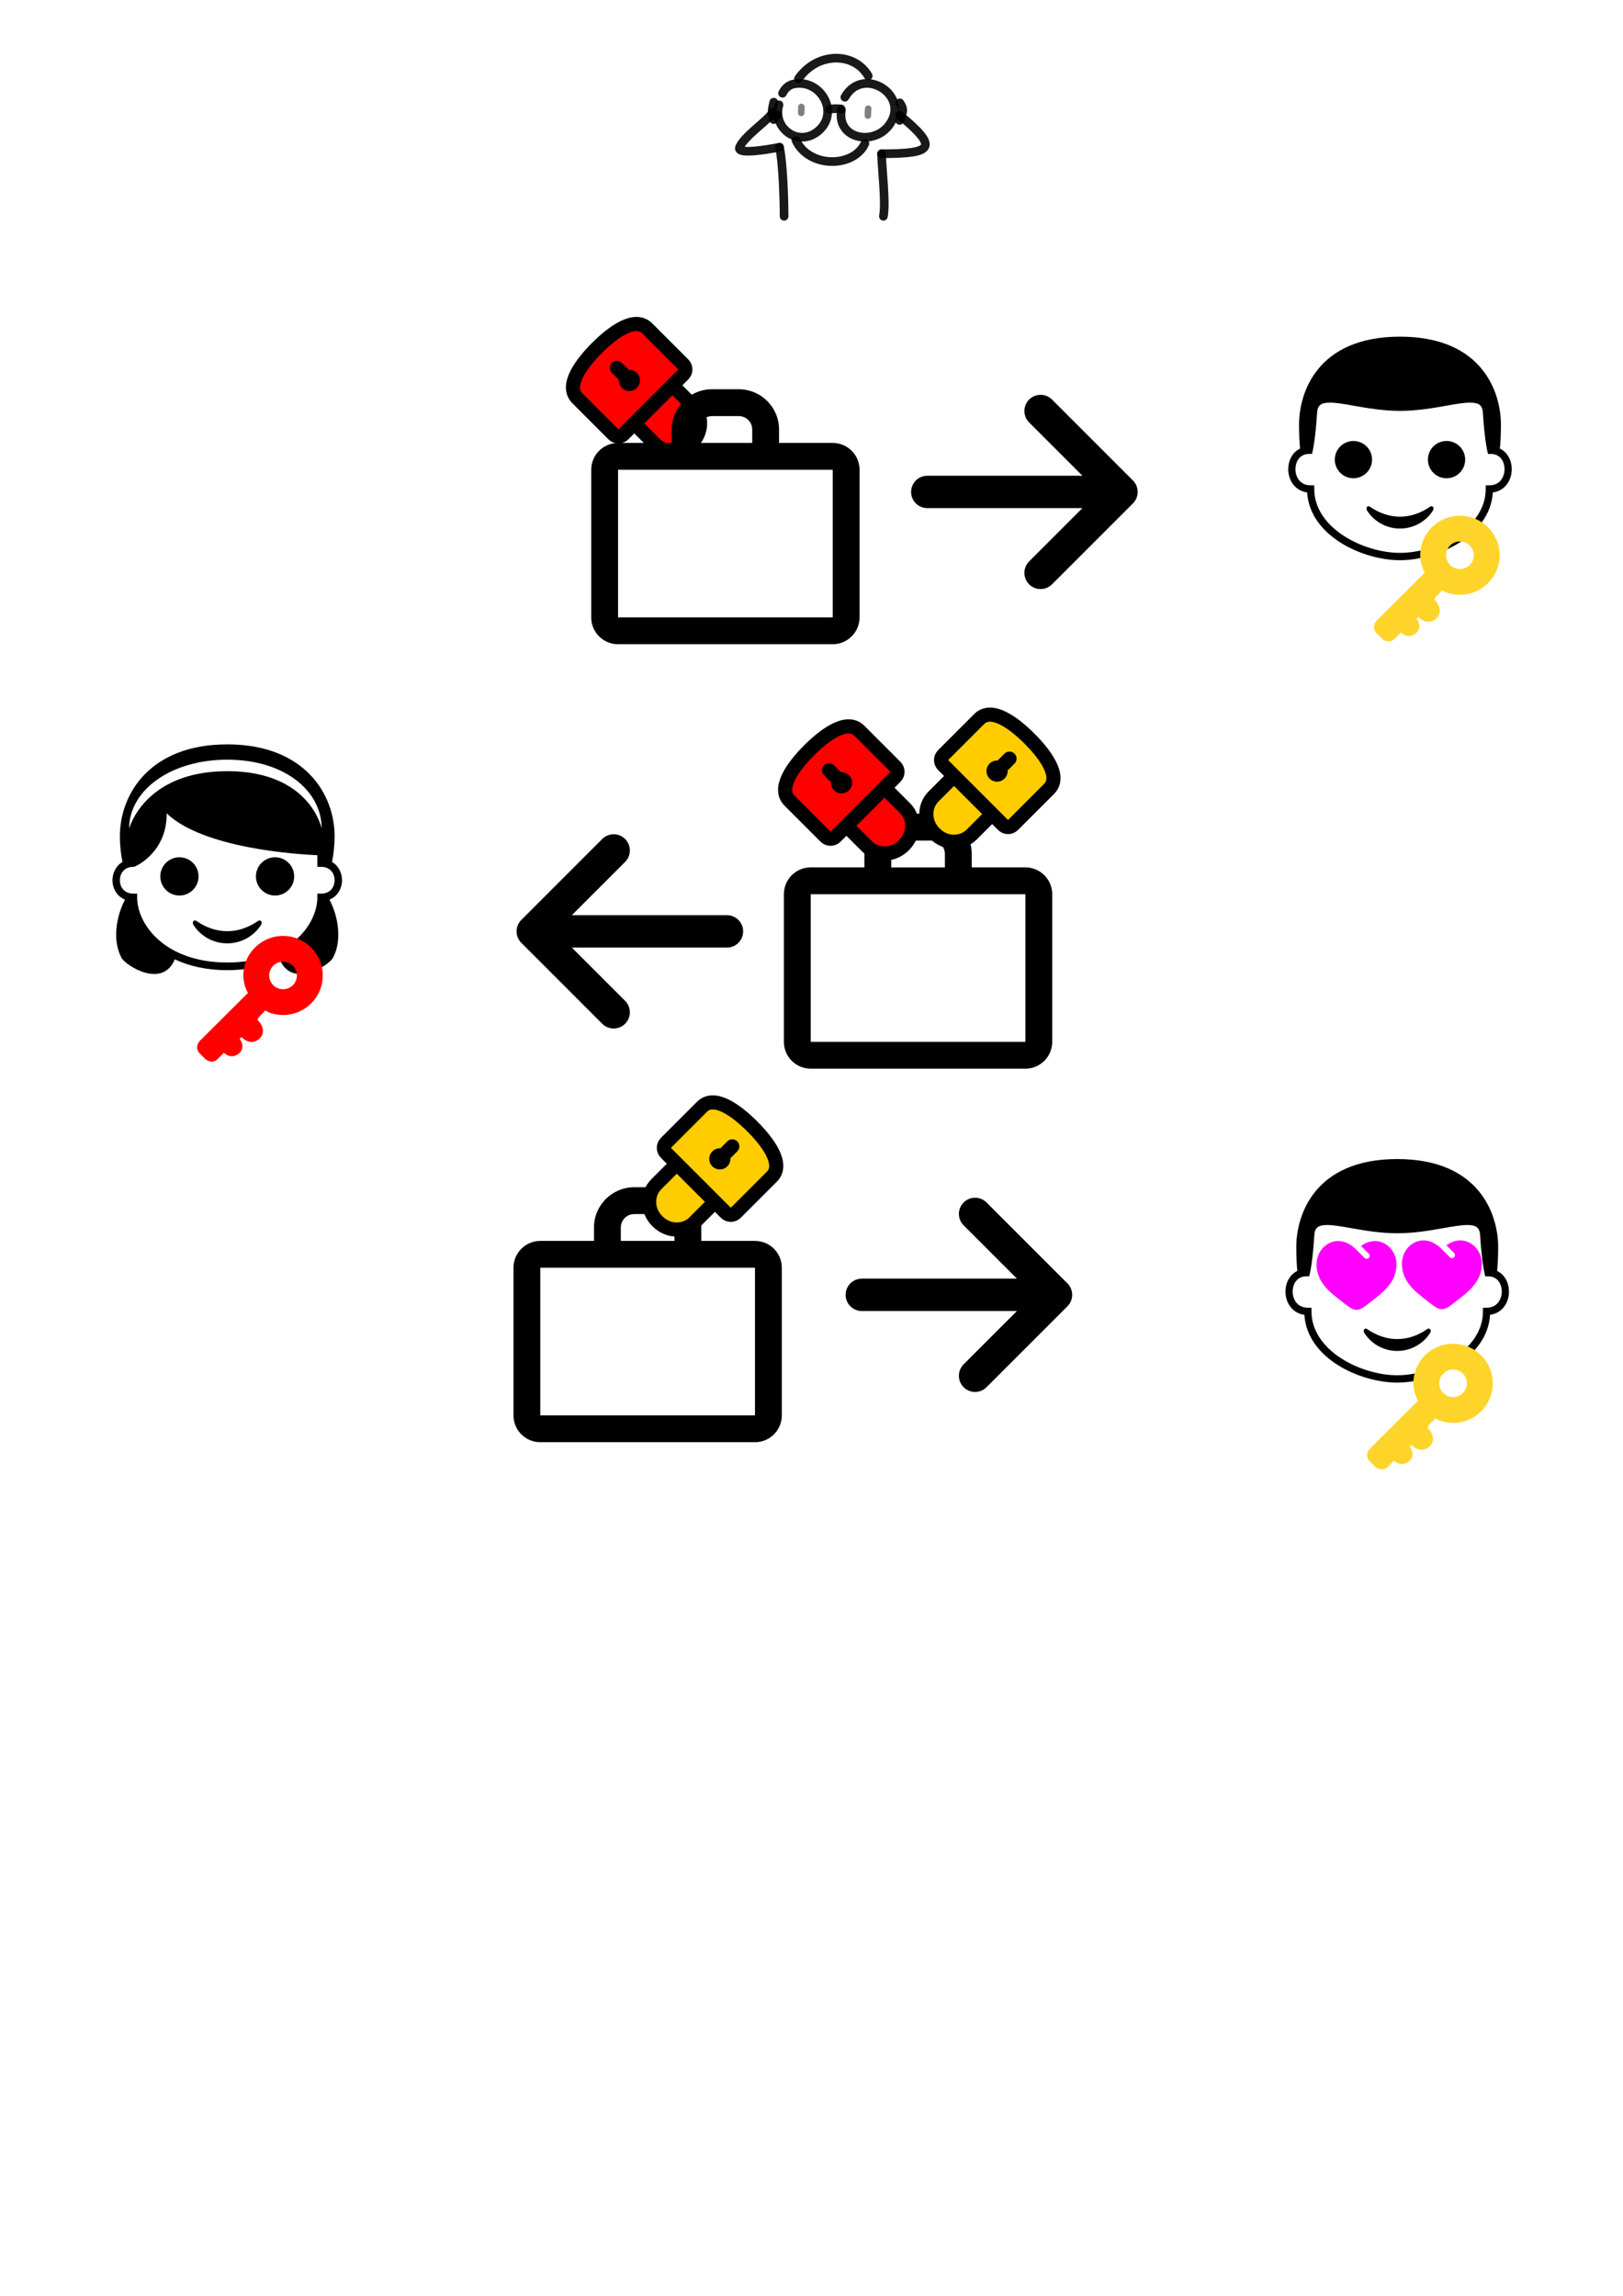 <?xml version="1.0" encoding="UTF-8" standalone="no"?>
<!-- Created with Inkscape (http://www.inkscape.org/) -->

<svg
   width="210mm"
   height="297mm"
   viewBox="0 0 210 297"
   version="1.1"
   id="svg5"
   xml:space="preserve"
   inkscape:version="1.2.2 (b0a8486541, 2022-12-01)"
   sodipodi:docname="diffiehellman.svg"
   xmlns:inkscape="http://www.inkscape.org/namespaces/inkscape"
   xmlns:sodipodi="http://sodipodi.sourceforge.net/DTD/sodipodi-0.dtd"
   xmlns="http://www.w3.org/2000/svg"
   xmlns:svg="http://www.w3.org/2000/svg"><sodipodi:namedview
     id="namedview7"
     pagecolor="#ffffff"
     bordercolor="#000000"
     borderopacity="0.25"
     inkscape:showpageshadow="2"
     inkscape:pageopacity="0.0"
     inkscape:pagecheckerboard="0"
     inkscape:deskcolor="#d1d1d1"
     inkscape:document-units="mm"
     showgrid="false"
     inkscape:zoom="0.77593294"
     inkscape:cx="480.71164"
     inkscape:cy="532.90688"
     inkscape:window-width="1876"
     inkscape:window-height="1052"
     inkscape:window-x="0"
     inkscape:window-y="0"
     inkscape:window-maximized="1"
     inkscape:current-layer="layer1" /><defs
     id="defs2" /><g
     inkscape:label="Layer 1"
     inkscape:groupmode="layer"
     id="layer1"><g
       id="g1723"><g
         id="g231"
         transform="matrix(0.482,0,0,0.482,165.721,42.589)"><path
           d="m 58.818,32.032 c 0.158,-1.643 0.279,-3.764 0.279,-6.426 C 59.098,17.092 54.258,2 32,2 9.742,2 4.902,17.092 4.902,25.606 c 0,2.662 0.121,4.783 0.277,6.426 C 3.084,33.03 2,35.31 2,37.566 c 0,1.622 0.529,3.146 1.488,4.288 0.914,1.09 2.143,1.756 3.588,1.953 C 7.791,55.534 22.059,62 32,62 c 9.939,0 24.209,-6.466 24.922,-18.192 1.447,-0.197 2.676,-0.863 3.59,-1.952 C 61.473,40.712 62,39.188 62,37.566 62,35.31 60.916,33.03 58.818,32.032 m 0.223,8.545 c -0.729,0.868 -1.785,1.326 -3.059,1.326 h -0.969 v 0.983 c 0,10.623 -13.404,17.146 -23.014,17.146 -9.611,0 -23.016,-6.522 -23.016,-17.146 V 41.903 H 8.018 c -1.271,0 -2.33,-0.458 -3.057,-1.326 -0.652,-0.774 -1.025,-1.873 -1.025,-3.011 0,-2.036 1.137,-4.091 3.676,-4.091 h 0.764 l 0.178,-0.756 c 0.031,-0.135 0.779,-3.383 1.188,-10.241 0.121,-2.048 1.023,-2.774 3.441,-2.774 1.697,0 3.906,0.39 6.463,0.841 3.465,0.613 7.782,1.375 12.354,1.375 4.574,0 8.891,-0.762 12.357,-1.374 2.555,-0.452 4.764,-0.841 6.461,-0.841 2.418,0 3.318,0.726 3.441,2.774 0.41,6.856 1.154,10.105 1.188,10.239 l 0.176,0.758 h 0.766 c 2.539,0 3.676,2.055 3.676,4.091 -10e-4,1.137 -0.374,2.236 -1.024,3.01"
           fill="#000000"
           id="path213" /><path
           d="m 44.498,30 c -2.764,0 -4.998,2.237 -4.998,5 0,2.763 2.234,5 4.998,5 a 5,5 0 1 0 0,-10"
           fill="#000000"
           id="path215" /><circle
           cx="19.5"
           cy="35"
           r="5"
           fill="#000000"
           id="circle217" /><path
           d="m 40.09,47.627 c -5.215,3.6 -10.998,3.578 -16.18,0 -0.623,-0.432 -1.186,0.314 -0.764,1.006 1.579,2.572 4.768,4.867 8.854,4.867 4.084,0 7.275,-2.295 8.852,-4.867 0.425,-0.692 -0.137,-1.438 -0.762,-1.006"
           fill="#000000"
           id="path219" /></g><g
         id="g231-9"
         transform="matrix(0.482,0,0,0.482,165.363,148.978)"><path
           d="m 58.818,32.032 c 0.158,-1.643 0.279,-3.764 0.279,-6.426 C 59.098,17.092 54.258,2 32,2 9.742,2 4.902,17.092 4.902,25.606 c 0,2.662 0.121,4.783 0.277,6.426 C 3.084,33.03 2,35.31 2,37.566 c 0,1.622 0.529,3.146 1.488,4.288 0.914,1.09 2.143,1.756 3.588,1.953 C 7.791,55.534 22.059,62 32,62 c 9.939,0 24.209,-6.466 24.922,-18.192 1.447,-0.197 2.676,-0.863 3.59,-1.952 C 61.473,40.712 62,39.188 62,37.566 62,35.31 60.916,33.03 58.818,32.032 m 0.223,8.545 c -0.729,0.868 -1.785,1.326 -3.059,1.326 h -0.969 v 0.983 c 0,10.623 -13.404,17.146 -23.014,17.146 -9.611,0 -23.016,-6.522 -23.016,-17.146 V 41.903 H 8.018 c -1.271,0 -2.33,-0.458 -3.057,-1.326 -0.652,-0.774 -1.025,-1.873 -1.025,-3.011 0,-2.036 1.137,-4.091 3.676,-4.091 h 0.764 l 0.178,-0.756 c 0.031,-0.135 0.779,-3.383 1.188,-10.241 0.121,-2.048 1.023,-2.774 3.441,-2.774 1.697,0 3.906,0.39 6.463,0.841 3.465,0.613 7.782,1.375 12.354,1.375 4.574,0 8.891,-0.762 12.357,-1.374 2.555,-0.452 4.764,-0.841 6.461,-0.841 2.418,0 3.318,0.726 3.441,2.774 0.41,6.856 1.154,10.105 1.188,10.239 l 0.176,0.758 h 0.766 c 2.539,0 3.676,2.055 3.676,4.091 -10e-4,1.137 -0.374,2.236 -1.024,3.01"
           fill="#000000"
           id="path213-2" /><path
           d="m 44.498,30 c -2.764,0 -4.998,2.237 -4.998,5 0,2.763 2.234,5 4.998,5 a 5,5 0 1 0 0,-10"
           fill="#000000"
           id="path215-2" /><circle
           cx="19.5"
           cy="35"
           r="5"
           fill="#000000"
           id="circle217-8" /><path
           d="m 40.09,47.627 c -5.215,3.6 -10.998,3.578 -16.18,0 -0.623,-0.432 -1.186,0.314 -0.764,1.006 1.579,2.572 4.768,4.867 8.854,4.867 4.084,0 7.275,-2.295 8.852,-4.867 0.425,-0.692 -0.137,-1.438 -0.762,-1.006"
           fill="#000000"
           id="path219-9" /></g><g
         id="g277"
         transform="matrix(0.495,0,0,0.495,13.563,95.307)"><path
           d="m 62,37.504 c 0,-1.877 -0.893,-3.766 -2.613,-4.768 0.391,-1.949 0.678,-4.204 0.678,-6.734 C 60.064,15.001 52.205,2 32,2 11.793,2 3.936,15.001 3.936,26.002 c 0,2.529 0.287,4.783 0.678,6.732 C 2.891,33.736 2,35.627 2,37.504 c 0,2.102 1.125,4.211 3.277,5.078 -2.347,4.422 -3.338,10.773 -0.886,15.254 1.061,1.939 10.699,8.119 13.9,0.342 3.66,1.736 8.209,2.828 13.709,2.828 5.5,0 10.047,-1.092 13.707,-2.828 3.203,7.777 12.84,1.598 13.902,-0.342 2.449,-4.48 1.459,-10.83 -0.889,-15.254 C 60.873,41.715 62,39.607 62,37.504 M 32.01,6 c 14.799,0 24.668,8.001 24.668,18.002 0,0 -2.961,-15.001 -24.668,-15.001 C 10.303,9.001 6.354,24.002 6.354,24.002 6.354,14.001 17.209,6 32.01,6 m 23.541,35.004 v 1 c 0,7.061 -7.307,17.002 -23.551,17.002 -16.246,0 -23.553,-9.941 -23.553,-17.002 v -1 H 7.48 c -2.449,0 -3.545,-1.758 -3.545,-3.5 0,-1.742 1.096,-3.5 3.545,-3.5 h 0.184 l 0.172,-0.07 c 0.092,-0.037 8.426,-3.567 8.336,-13.917 9.475,9.174 34.137,10.723 39.379,10.952 v 3.036 h 0.969 c 2.447,0 3.545,1.758 3.545,3.5 0,1.742 -1.098,3.5 -3.545,3.5 h -0.969 z"
           fill="#000000"
           id="path259" /><circle
           cx="44.5"
           cy="36.504"
           r="5"
           fill="#000000"
           id="circle261" /><circle
           cx="19.5"
           cy="36.504"
           r="5"
           fill="#000000"
           id="circle263" /><path
           d="m 40.09,48.131 c -5.215,3.6 -11,3.578 -16.182,0 -0.621,-0.432 -1.184,0.314 -0.762,1.006 1.576,2.572 4.768,4.867 8.852,4.867 4.086,0 7.277,-2.295 8.854,-4.867 0.425,-0.692 -0.137,-1.438 -0.762,-1.006"
           fill="#000000"
           id="path265" /></g><g
         id="g1006"
         transform="translate(3.871,-21.601)"><path
           d="m 83.132,71.445 1.409,-1.409 c 0.357,-0.357 0.358,-0.934 0.001,-1.29 -1.064,-1.064 -3.214,-3.214 -4.662,-4.662 -1.623,-1.623 -4.5,0.52 -6.511,2.531 -2.011,2.011 -4.154,4.888 -2.531,6.511 1.448,1.448 3.598,3.598 4.662,4.662 0.357,0.357 0.934,0.355 1.29,-0.001 l 1.409,-1.409 m 4.932,-4.932 c 0,0 1.658,1.658 2.653,2.653 1.194,1.194 1.335,3.308 -0.144,4.787 -1.48,1.48 -3.593,1.338 -4.787,0.144 -0.995,-0.995 -2.653,-2.653 -2.653,-2.653 m 4.932,-4.932 -4.932,4.932"
           stroke="#000000"
           stroke-width="1.827"
           stroke-linecap="round"
           stroke-linejoin="round"
           id="path279"
           style="fill:#ff0000" /><path
           fill-rule="evenodd"
           clip-rule="evenodd"
           d="m 76.2,70.737 -0.892,-0.892 c -0.357,-0.357 -0.357,-0.935 4e-6,-1.292 0.357,-0.357 0.935,-0.357 1.292,-3e-6 l 0.892,0.892 c 0.376,-0.021 0.758,0.112 1.045,0.399 0.535,0.535 0.535,1.402 0,1.937 -0.535,0.535 -1.402,0.535 -1.937,0 -0.287,-0.287 -0.42,-0.669 -0.399,-1.045 z"
           fill="#000000"
           id="path281"
           style="stroke-width:0.913" /></g><g
         style="fill:none"
         id="g1461-6"
         transform="matrix(1.736,0,0,1.736,97.955,101.794)"><path
           fill-rule="evenodd"
           clip-rule="evenodd"
           d="m 11,4 c -0.552,0 -1,0.448 -1,1 v 1 h 4 V 5 C 14,4.448 13.552,4 13,4 Z m 5,2 V 5 C 16,3.343 14.657,2 13,2 H 11 C 9.343,2 8,3.343 8,5 V 6 H 4 C 2.895,6 2,6.895 2,8 v 11 c 0,1.105 0.895,2 2,2 h 16 c 1.105,0 2,-0.895 2,-2 V 8 C 22,6.895 21.105,6 20,6 Z M 9,8 H 4 V 19 H 20 V 8 h -5 z"
           fill="#000000"
           id="path1452-1" /></g><g
         id="g1006-0"
         transform="translate(31.32,30.455)"><path
           d="m 83.132,71.445 1.409,-1.409 c 0.357,-0.357 0.358,-0.934 0.001,-1.29 -1.064,-1.064 -3.214,-3.214 -4.662,-4.662 -1.623,-1.623 -4.5,0.52 -6.511,2.531 -2.011,2.011 -4.154,4.888 -2.531,6.511 1.448,1.448 3.598,3.598 4.662,4.662 0.357,0.357 0.934,0.355 1.29,-0.001 l 1.409,-1.409 m 4.932,-4.932 c 0,0 1.658,1.658 2.653,2.653 1.194,1.194 1.335,3.308 -0.144,4.787 -1.48,1.48 -3.593,1.338 -4.787,0.144 -0.995,-0.995 -2.653,-2.653 -2.653,-2.653 m 4.932,-4.932 -4.932,4.932"
           stroke="#000000"
           stroke-width="1.827"
           stroke-linecap="round"
           stroke-linejoin="round"
           id="path279-9"
           style="fill:#ff0000" /><path
           fill-rule="evenodd"
           clip-rule="evenodd"
           d="m 76.2,70.737 -0.892,-0.892 c -0.357,-0.357 -0.357,-0.935 4e-6,-1.292 0.357,-0.357 0.935,-0.357 1.292,-3e-6 l 0.892,0.892 c 0.376,-0.021 0.758,0.112 1.045,0.399 0.535,0.535 0.535,1.402 0,1.937 -0.535,0.535 -1.402,0.535 -1.937,0 -0.287,-0.287 -0.42,-0.669 -0.399,-1.045 z"
           fill="#000000"
           id="path281-3"
           style="stroke-width:0.913" /></g><g
         id="g1102"
         transform="translate(-12.738,-33.679)"><path
           d="m 141.113,138.995 1.409,1.409 c 0.357,0.357 0.934,0.358 1.29,0.001 1.064,-1.064 3.214,-3.214 4.662,-4.662 1.623,-1.623 -0.52,-4.5 -2.531,-6.511 -2.011,-2.011 -4.888,-4.154 -6.511,-2.531 -1.448,1.448 -3.598,3.598 -4.662,4.662 -0.357,0.357 -0.355,0.934 0.001,1.29 l 1.409,1.409 m 4.932,4.932 c 0,0 -1.658,1.658 -2.653,2.653 -1.194,1.194 -3.308,1.335 -4.787,-0.144 -1.48,-1.48 -1.338,-3.593 -0.144,-4.787 0.995,-0.995 2.653,-2.653 2.653,-2.653 m 4.932,4.932 -4.932,-4.932"
           stroke="#000000"
           stroke-width="1.827"
           stroke-linecap="round"
           stroke-linejoin="round"
           id="path279-9-0"
           style="fill:#ffcc00" /><path
           fill-rule="evenodd"
           clip-rule="evenodd"
           d="m 141.822,132.063 0.892,-0.892 c 0.357,-0.357 0.935,-0.357 1.292,0 0.357,0.357 0.357,0.935 0,1.292 l -0.892,0.892 c 0.021,0.376 -0.112,0.758 -0.399,1.045 -0.535,0.535 -1.402,0.535 -1.937,0 -0.535,-0.535 -0.535,-1.402 0,-1.937 0.287,-0.287 0.669,-0.42 1.045,-0.399 z"
           fill="#000000"
           id="path281-3-6"
           style="stroke-width:0.913" /></g><g
         style="fill:none"
         id="g760"
         transform="matrix(0.07,0,0,0.07,93.696,3.753)"><path
           d="m 107.959,118.707 c 4.548,-9.469 12.013,-15.751 22.433,-17.462 49.004,-8.044 83.812,54.222 43.06,87.671 -36.791,30.196 -84.938,-6.371 -72.007,-48.825"
           stroke="#000000"
           stroke-opacity="0.9"
           stroke-width="16"
           stroke-linecap="round"
           stroke-linejoin="round"
           id="path709" /><path
           d="m 223.138,126.077 c 33.838,-60.123 124.103,-2.412 80.727,52.902 -29.21,37.25 -96.048,23.468 -87.091,-29.244"
           stroke="#000000"
           stroke-opacity="0.9"
           stroke-width="16"
           stroke-linecap="round"
           stroke-linejoin="round"
           id="path711" /><path
           d="m 89.842,154.097 c -9.843,16.111 -52.205,43.148 -61.314,64.402 -6.786,15.833 64.395,1.724 73.871,0"
           stroke="#000000"
           stroke-opacity="0.9"
           stroke-width="16"
           stroke-linecap="round"
           stroke-linejoin="round"
           id="path713" /><path
           d="m 324.597,159.292 c 70.965,59.207 64.225,71.221 -33.609,71.221"
           stroke="#000000"
           stroke-opacity="0.9"
           stroke-width="16"
           stroke-linecap="round"
           stroke-linejoin="round"
           id="path715" /><path
           d="m 290.988,230.513 c 0.364,26.346 8.33,89.538 3.403,115.602"
           stroke="#000000"
           stroke-opacity="0.9"
           stroke-width="16"
           stroke-linecap="round"
           stroke-linejoin="round"
           id="path717" /><path
           d="m 102.402,218.5 c 6.337,29.66 8.4,97.459 8.4,127.615"
           stroke="#000000"
           stroke-opacity="0.9"
           stroke-width="16"
           stroke-linecap="round"
           stroke-linejoin="round"
           id="path719" /><path
           d="M 137.364,91.939 C 172.521,41.46 241.039,42.702 266.303,86.675"
           stroke="#000000"
           stroke-opacity="0.9"
           stroke-width="16"
           stroke-linecap="round"
           stroke-linejoin="round"
           id="path721" /><path
           d="m 195.08,148.426 c 4.84,-1.678 15.981,-1.296 20.876,-0.83"
           stroke="#000000"
           stroke-opacity="0.9"
           stroke-width="16"
           stroke-linecap="round"
           stroke-linejoin="round"
           id="path723" /><path
           d="m 132.697,205.682 c 24.338,51.938 106.9,50.817 127.504,5.944"
           stroke="#000000"
           stroke-opacity="0.9"
           stroke-width="16"
           stroke-linecap="round"
           stroke-linejoin="round"
           id="path725" /><path
           d="m 142.439,155.071 c 0.427,-3.671 0.348,-7.385 0.348,-11.08"
           stroke="#000000"
           stroke-opacity="0.5"
           stroke-width="12"
           stroke-linecap="round"
           stroke-linejoin="round"
           id="path727" /><path
           d="m 265.689,160.092 c 0,-4.912 0.122,-8.399 0.614,-12.894"
           stroke="#000000"
           stroke-opacity="0.5"
           stroke-width="12"
           stroke-linecap="round"
           stroke-linejoin="round"
           id="path729" /><path
           d="m 91.578,167.377 c -5.211,-13.734 -1.993,-22.17 0.142,-32.138"
           stroke="#000000"
           stroke-opacity="0.9"
           stroke-width="16"
           stroke-linecap="round"
           stroke-linejoin="round"
           id="path731" /><path
           d="m 327.589,159.301 c 4.966,-8.518 2.158,-15.361 -2.8,-22.8"
           stroke="#000000"
           stroke-opacity="0.9"
           stroke-width="16"
           stroke-linecap="round"
           stroke-linejoin="round"
           id="path733" /><path
           d="m 324.393,168.901 c 1.433,-0.723 2.133,-2.4 3.2,-3.6"
           stroke="#000000"
           stroke-opacity="0.9"
           stroke-width="16"
           stroke-linecap="round"
           stroke-linejoin="round"
           id="path735" /><path
           d="m 94.004,160.501 c 1.397,-0.916 2.934,-0.8 4.4,-1.2"
           stroke="#000000"
           stroke-opacity="0.9"
           stroke-width="16"
           stroke-linecap="round"
           stroke-linejoin="round"
           id="path737" /></g><g
         style="fill:#ff0000"
         id="g860"
         transform="matrix(0.813,0,0,0.813,23.875,119.449)"><path
           fill-rule="evenodd"
           clip-rule="evenodd"
           d="m 22,8.293 c 0,3.476 -2.829,6.293 -6.319,6.293 -0.637,0 -2.087,-0.146 -2.792,-0.732 l -0.882,0.878 c -0.518,0.516 -0.378,0.668 -0.148,0.919 0.096,0.104 0.208,0.226 0.295,0.399 0,0 0.735,1.024 0,2.049 -0.441,0.585 -1.675,1.405 -3.086,0 l -0.294,0.293 c 0,0 0.882,1.024 0.147,2.049 -0.441,0.586 -1.617,1.171 -2.645,0.146 L 5.247,21.612 c -0.705,0.703 -1.568,0.293 -1.91,0 L 2.454,20.734 c -0.823,-0.82 -0.343,-1.708 0,-2.049 l 7.642,-7.611 c 0,0 -0.735,-1.171 -0.735,-2.781 C 9.361,4.818 12.191,2 15.681,2 19.171,2 22,4.818 22,8.293 Z m -6.319,2.195 c 1.217,0 2.204,-0.983 2.204,-2.195 0,-1.212 -0.987,-2.195 -2.204,-2.195 -1.218,0 -2.204,0.983 -2.204,2.195 0,1.212 0.987,2.195 2.204,2.195 z"
           fill="#1c274c"
           id="path851"
           style="fill:#ff0000" /></g><g
         style="fill:#ffd42a"
         id="g860-5"
         transform="matrix(0.813,0,0,0.813,175.267,172.211)"><path
           fill-rule="evenodd"
           clip-rule="evenodd"
           d="m 22,8.293 c 0,3.476 -2.829,6.293 -6.319,6.293 -0.637,0 -2.087,-0.146 -2.792,-0.732 l -0.882,0.878 c -0.518,0.516 -0.378,0.668 -0.148,0.919 0.096,0.104 0.208,0.226 0.295,0.399 0,0 0.735,1.024 0,2.049 -0.441,0.585 -1.675,1.405 -3.086,0 l -0.294,0.293 c 0,0 0.882,1.024 0.147,2.049 -0.441,0.586 -1.617,1.171 -2.645,0.146 L 5.247,21.612 c -0.705,0.703 -1.568,0.293 -1.91,0 L 2.454,20.734 c -0.823,-0.82 -0.343,-1.708 0,-2.049 l 7.642,-7.611 c 0,0 -0.735,-1.171 -0.735,-2.781 C 9.361,4.818 12.191,2 15.681,2 19.171,2 22,4.818 22,8.293 Z m -6.319,2.195 c 1.217,0 2.204,-0.983 2.204,-2.195 0,-1.212 -0.987,-2.195 -2.204,-2.195 -1.218,0 -2.204,0.983 -2.204,2.195 0,1.212 0.987,2.195 2.204,2.195 z"
           fill="#1c274c"
           id="path851-3"
           style="fill:#ffd42a" /></g><g
         style="fill:#ffd42a"
         id="g860-5-7"
         transform="matrix(0.813,0,0,0.813,176.15,65.089)"><path
           fill-rule="evenodd"
           clip-rule="evenodd"
           d="m 22,8.293 c 0,3.476 -2.829,6.293 -6.319,6.293 -0.637,0 -2.087,-0.146 -2.792,-0.732 l -0.882,0.878 c -0.518,0.516 -0.378,0.668 -0.148,0.919 0.096,0.104 0.208,0.226 0.295,0.399 0,0 0.735,1.024 0,2.049 -0.441,0.585 -1.675,1.405 -3.086,0 l -0.294,0.293 c 0,0 0.882,1.024 0.147,2.049 -0.441,0.586 -1.617,1.171 -2.645,0.146 L 5.247,21.612 c -0.705,0.703 -1.568,0.293 -1.91,0 L 2.454,20.734 c -0.823,-0.82 -0.343,-1.708 0,-2.049 l 7.642,-7.611 c 0,0 -0.735,-1.171 -0.735,-2.781 C 9.361,4.818 12.191,2 15.681,2 19.171,2 22,4.818 22,8.293 Z m -6.319,2.195 c 1.217,0 2.204,-0.983 2.204,-2.195 0,-1.212 -0.987,-2.195 -2.204,-2.195 -1.218,0 -2.204,0.983 -2.204,2.195 0,1.212 0.987,2.195 2.204,2.195 z"
           fill="#1c274c"
           id="path851-3-3"
           style="fill:#ffd42a" /></g><g
         style="fill:none"
         id="g930"
         transform="matrix(2.094,0,0,2.094,98.943,142.38)"><path
           d="m 6,12 h 12 m 0,0 -5,-5 m 5,5 -5,5"
           stroke="#000000"
           stroke-width="2"
           stroke-linecap="round"
           stroke-linejoin="round"
           id="path921" /></g><g
         style="fill:none"
         id="g930-3"
         transform="matrix(2.094,0,0,2.094,107.418,38.512)"><path
           d="m 6,12 h 12 m 0,0 -5,-5 m 5,5 -5,5"
           stroke="#000000"
           stroke-width="2"
           stroke-linecap="round"
           stroke-linejoin="round"
           id="path921-61" /></g><g
         style="fill:none"
         id="g930-2"
         transform="matrix(-2.094,0,0,-2.094,106.625,145.618)"><path
           d="m 6,12 h 12 m 0,0 -5,-5 m 5,5 -5,5"
           stroke="#000000"
           stroke-width="2"
           stroke-linecap="round"
           stroke-linejoin="round"
           id="path921-6" /></g><g
         style="fill:none"
         id="g1461-6-2"
         transform="matrix(1.736,0,0,1.736,62.967,150.116)"><path
           fill-rule="evenodd"
           clip-rule="evenodd"
           d="m 11,4 c -0.552,0 -1,0.448 -1,1 v 1 h 4 V 5 C 14,4.448 13.552,4 13,4 Z m 5,2 V 5 C 16,3.343 14.657,2 13,2 H 11 C 9.343,2 8,3.343 8,5 V 6 H 4 C 2.895,6 2,6.895 2,8 v 11 c 0,1.105 0.895,2 2,2 h 16 c 1.105,0 2,-0.895 2,-2 V 8 C 22,6.895 21.105,6 20,6 Z M 9,8 H 4 V 19 H 20 V 8 h -5 z"
           fill="#000000"
           id="path1452-1-9" /></g><g
         id="g1102-0"
         transform="translate(-48.608,16.485)"><path
           d="m 141.113,138.995 1.409,1.409 c 0.357,0.357 0.934,0.358 1.29,0.001 1.064,-1.064 3.214,-3.214 4.662,-4.662 1.623,-1.623 -0.52,-4.5 -2.531,-6.511 -2.011,-2.011 -4.888,-4.154 -6.511,-2.531 -1.448,1.448 -3.598,3.598 -4.662,4.662 -0.357,0.357 -0.355,0.934 0.001,1.29 l 1.409,1.409 m 4.932,4.932 c 0,0 -1.658,1.658 -2.653,2.653 -1.194,1.194 -3.308,1.335 -4.787,-0.144 -1.48,-1.48 -1.338,-3.593 -0.144,-4.787 0.995,-0.995 2.653,-2.653 2.653,-2.653 m 4.932,4.932 -4.932,-4.932"
           stroke="#000000"
           stroke-width="1.827"
           stroke-linecap="round"
           stroke-linejoin="round"
           id="path279-9-0-2"
           style="fill:#ffcc00" /><path
           fill-rule="evenodd"
           clip-rule="evenodd"
           d="m 141.822,132.063 0.892,-0.892 c 0.357,-0.357 0.935,-0.357 1.292,0 0.357,0.357 0.357,0.935 0,1.292 l -0.892,0.892 c 0.021,0.376 -0.112,0.758 -0.399,1.045 -0.535,0.535 -1.402,0.535 -1.937,0 -0.535,-0.535 -0.535,-1.402 0,-1.937 0.287,-0.287 0.669,-0.42 1.045,-0.399 z"
           fill="#000000"
           id="path281-3-6-3"
           style="stroke-width:0.913" /></g><g
         style="fill:#ff00ff"
         id="g1374"
         transform="matrix(0.517,0,0,0.517,169.316,158.85)"><path
           d="M 8.106,18.247 C 5.298,16.083 2,13.542 2,9.137 2,4.274 7.5,0.825 12,5.501 l 2,1.999 c 0.293,0.293 0.768,0.293 1.061,-2e-4 0.293,-0.293 0.293,-0.768 -2e-4,-1.061 L 13.129,4.507 C 17.369,1.403 22,4.675 22,9.137 c 0,4.405 -3.298,6.946 -6.106,9.11 -0.292,0.225 -0.578,0.446 -0.855,0.664 C 14,19.729 13,20.5 12,20.5 11,20.5 10,19.729 8.962,18.911 8.685,18.692 8.398,18.472 8.106,18.247 Z"
           fill="#1c274c"
           id="path1365"
           style="fill:#ff00ff" /></g><g
         style="fill:#ff00ff"
         id="g1374-5"
         transform="matrix(0.517,0,0,0.517,180.361,158.769)"><path
           d="M 8.106,18.247 C 5.298,16.083 2,13.542 2,9.137 2,4.274 7.5,0.825 12,5.501 l 2,1.999 c 0.293,0.293 0.768,0.293 1.061,-2e-4 0.293,-0.293 0.293,-0.768 -2e-4,-1.061 L 13.129,4.507 C 17.369,1.403 22,4.675 22,9.137 c 0,4.405 -3.298,6.946 -6.106,9.11 -0.292,0.225 -0.578,0.446 -0.855,0.664 C 14,19.729 13,20.5 12,20.5 11,20.5 10,19.729 8.962,18.911 8.685,18.692 8.398,18.472 8.106,18.247 Z"
           fill="#1c274c"
           id="path1365-0"
           style="fill:#ff00ff" /></g><g
         style="fill:none"
         id="g1461"
         transform="matrix(1.736,0,0,1.736,73.026,46.885)"><path
           fill-rule="evenodd"
           clip-rule="evenodd"
           d="m 11,4 c -0.552,0 -1,0.448 -1,1 v 1 h 4 V 5 C 14,4.448 13.552,4 13,4 Z m 5,2 V 5 C 16,3.343 14.657,2 13,2 H 11 C 9.343,2 8,3.343 8,5 V 6 H 4 C 2.895,6 2,6.895 2,8 v 11 c 0,1.105 0.895,2 2,2 h 16 c 1.105,0 2,-0.895 2,-2 V 8 C 22,6.895 21.105,6 20,6 Z M 9,8 H 4 V 19 H 20 V 8 h -5 z"
           fill="#000000"
           id="path1452" /></g></g></g></svg>
